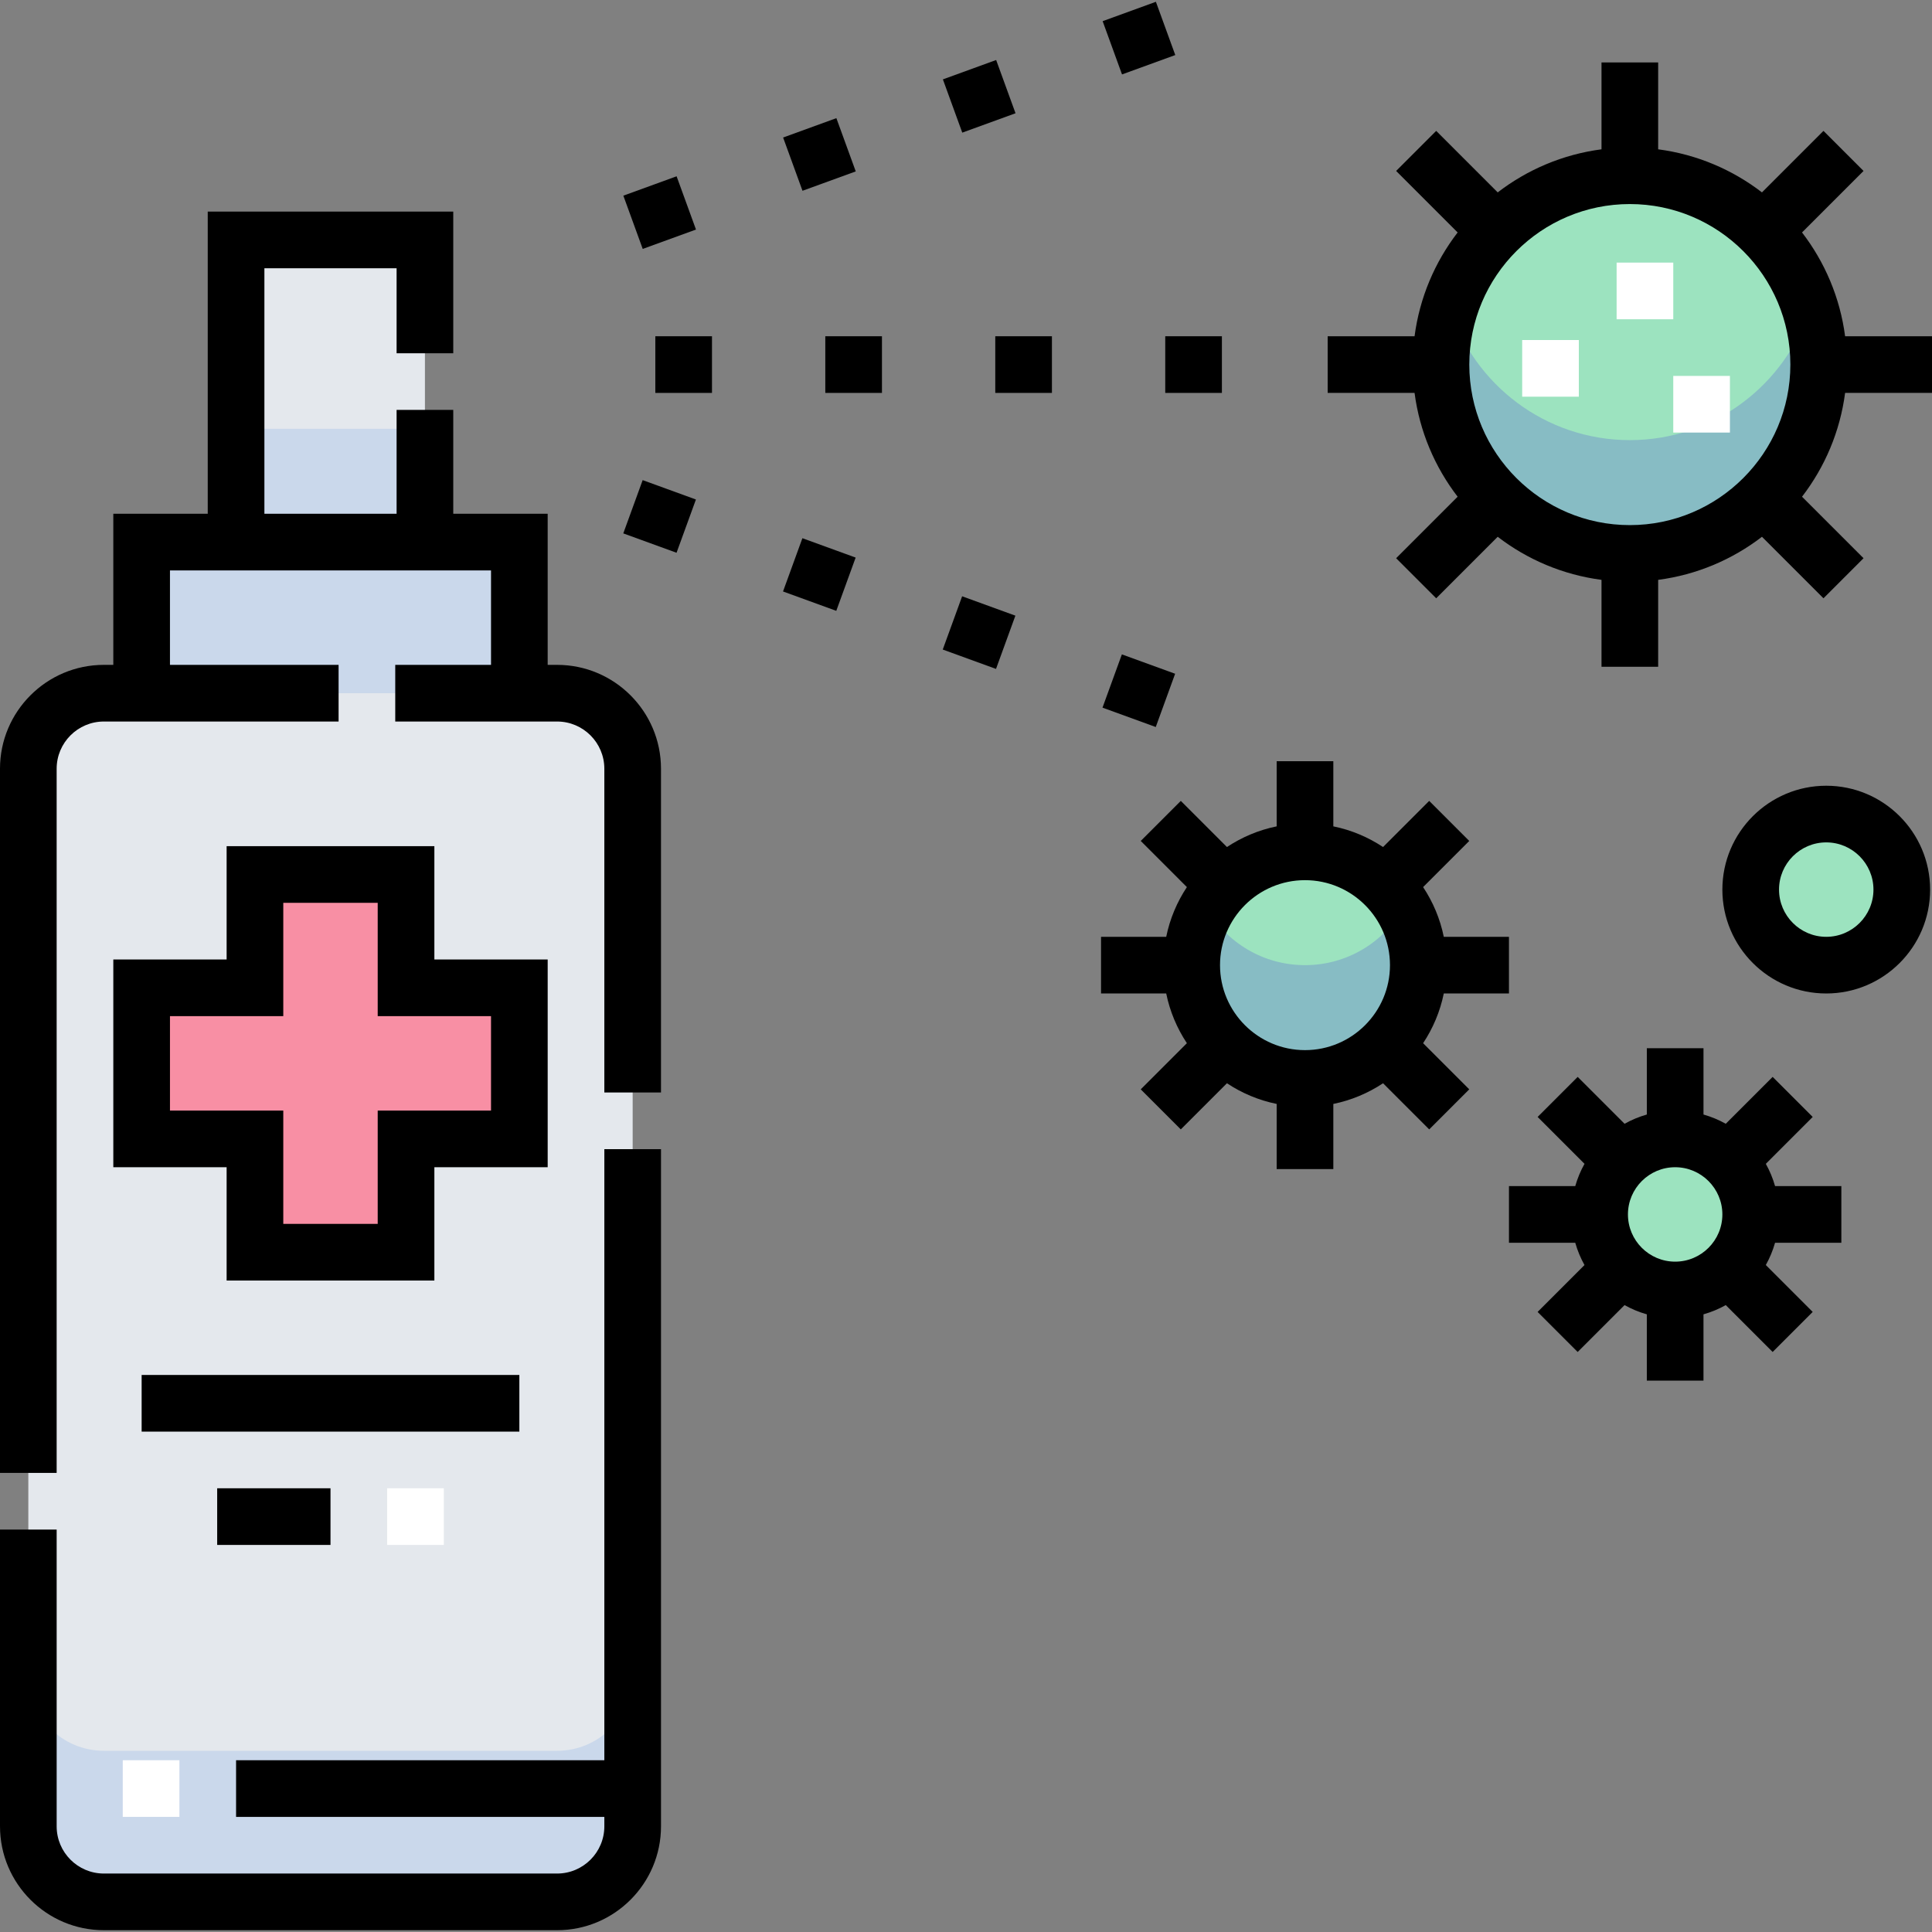<svg id="Capa_1" enable-background="new 0 0 511.5 511.5" height="512" viewBox="0 0 511.5 511.5" width="512" xmlns="http://www.w3.org/2000/svg"><rect x="0" y="0" width="511.5" height="511.5" fill="#808080" stroke="none"/><g><g id="Filled_20_"><path d="m147.5 503.524h-120c-11.046 0-20-8.954-20-20v-280c0-11.046 8.954-20 20-20h120c11.046 0 20 8.954 20 20v280c0 11.046-8.954 20-20 20z" fill="#e4e8ed"/><path d="m37.5 143.524h100v40h-100z" fill="#cad8eb"/><path d="m62.5 63.524h50v80h-50z" fill="#e4e8ed"/><path d="m62.5 113.524h50v30h-50z" fill="#cad8eb"/><path d="m137.5 261.524h-30v-30h-40v30h-30v40h30v30h40v-30h30z" fill="#f88fa4"/><circle cx="345.5" cy="255.524" fill="#9ce3bf" r="30"/><path d="m345.5 255.524c-11.102 0-20.789-6.036-25.977-15-2.554 4.414-4.023 9.534-4.023 15 0 16.569 13.431 30 30 30s30-13.431 30-30c0-5.466-1.469-10.586-4.023-15-5.188 8.964-14.875 15-25.977 15z" fill="#87bcc4"/><g fill="#9ce3bf"><circle cx="483.5" cy="235.524" r="20"/><circle cx="443.5" cy="321.524" r="20"/><circle cx="431.5" cy="96.524" r="50"/></g><path d="m431.5 116.524c-22.346 0-41.312-14.736-47.698-35-1.493 4.738-2.302 9.776-2.302 15 0 27.57 22.43 50 50 50s50-22.43 50-50c0-5.224-.809-10.262-2.302-15-6.386 20.264-25.352 35-47.698 35z" fill="#87bcc4"/><path d="m147.5 463.524h-120c-11.046 0-20-8.954-20-20v40c0 11.046 8.954 20 20 20h120c11.046 0 20-8.954 20-20v-40c0 11.046-8.954 20-20 20z" fill="#cad8eb"/></g><g fill="#fff"><path d="m32.5 466.024h15v15h-15z"/><path d="m102.5 394.024h15v15h-15z"/><path d="m428 69.524h15v15h-15z"/><path d="m403 90.024h15v15h-15z"/><path d="m443 99.524h15v15h-15z"/></g><g id="Outline_20_"><path d="m147.5 176.024h-2.5v-40h-25v-27.5h-15v27.5h-35v-65h35v22.5h15v-37.5h-65v80h-25v40h-2.5c-15.164 0-27.5 12.336-27.5 27.5v186.429h15v-186.429c0-6.893 5.607-12.5 12.5-12.5h62.143v-15h-44.643v-25h85v25h-25.357v15h42.857c6.893 0 12.5 5.607 12.5 12.5v85.714h15v-85.714c0-15.164-12.336-27.5-27.5-27.5z"/><path d="m160 466.024h-97.5v15h97.5v2.5c0 6.893-5.607 12.5-12.5 12.5h-120c-6.893 0-12.5-5.607-12.5-12.5v-78.571h-15v78.571c0 15.164 12.336 27.5 27.5 27.5h120c15.164 0 27.5-12.336 27.5-27.5v-179.286h-15z"/><path d="m218.5 89.024h15v15h-15z"/><path d="m173.5 89.024h15v15h-15z"/><path d="m263.5 89.024h15v15h-15z"/><path d="m308.5 89.024h15v15h-15z"/><path d="m167.094 48.762h15v15h-15z" transform="matrix(.94 -.342 .342 .94 -8.713 63.113)"/><path d="m293.952 2.589h15v15h-15z" transform="matrix(.94 -.342 .342 .94 14.726 103.702)"/><path d="m251.666 17.98h15v15h-15z" transform="matrix(.94 -.342 .342 .94 6.917 90.184)"/><path d="m209.38 33.371h15v15h-15z" transform="matrix(.94 -.342 .342 .94 -.898 76.648)"/><path d="m293.952 175.459h15v15h-15z" transform="matrix(.342 -.94 .94 .342 26.425 403.656)"/><path d="m251.666 160.068h15v15h-15z" transform="matrix(.342 -.94 .94 .342 13.062 353.79)"/><path d="m167.093 129.286h15v15h-15z" transform="matrix(.342 -.94 .94 .342 -13.659 254.065)"/><path d="m209.379 144.677h15v15h-15z" transform="matrix(.342 -.94 .94 .342 -.298 303.928)"/><path d="m60 224.024v30h-30v55h30v30h55v-30h30v-55h-30v-30zm70 45v25h-30v30h-25v-30h-30v-25h30v-30h25v30z"/><path d="m37.5 364.024h100v15h-100z"/><path d="m57.5 394.024h30v15h-30z"/><path d="m382.245 263.024h17.255v-15h-17.255c-.974-4.781-2.865-9.23-5.474-13.165l12.216-12.216-10.606-10.606-12.216 12.216c-3.935-2.609-8.384-4.5-13.165-5.474v-17.255h-15v17.255c-4.781.974-9.23 2.865-13.165 5.474l-12.216-12.216-10.606 10.606 12.216 12.216c-2.609 3.935-4.5 8.384-5.474 13.165h-17.255v15h17.255c.974 4.781 2.865 9.23 5.474 13.165l-12.216 12.216 10.606 10.606 12.216-12.216c3.935 2.609 8.384 4.5 13.165 5.474v17.255h15v-17.255c4.781-.974 9.23-2.865 13.165-5.474l12.216 12.216 10.606-10.606-12.216-12.216c2.609-3.935 4.5-8.384 5.474-13.165zm-36.745 15c-12.407 0-22.5-10.093-22.5-22.5s10.093-22.5 22.5-22.5 22.5 10.093 22.5 22.5-10.093 22.5-22.5 22.5z"/><path d="m483.5 208.024c-15.164 0-27.5 12.336-27.5 27.5s12.336 27.5 27.5 27.5 27.5-12.336 27.5-27.5-12.336-27.5-27.5-27.5zm0 40c-6.893 0-12.5-5.607-12.5-12.5s5.607-12.5 12.5-12.5 12.5 5.607 12.5 12.5-5.607 12.5-12.5 12.5z"/><path d="m467.504 308.127 12.412-12.412-10.606-10.606-12.412 12.412c-1.845-1.034-3.822-1.859-5.897-2.448v-17.548h-15v17.548c-2.075.589-4.052 1.414-5.897 2.448l-12.412-12.412-10.606 10.606 12.412 12.412c-1.034 1.845-1.859 3.822-2.448 5.897h-17.55v15h17.548c.589 2.075 1.414 4.052 2.448 5.897l-12.412 12.412 10.606 10.606 12.412-12.412c1.845 1.034 3.822 1.859 5.897 2.448v17.548h15v-17.548c2.075-.589 4.052-1.414 5.897-2.448l12.412 12.412 10.606-10.606-12.412-12.412c1.034-1.845 1.859-3.822 2.448-5.897h17.55v-15h-17.548c-.589-2.075-1.414-4.052-2.448-5.897zm-24.004 25.897c-6.893 0-12.5-5.607-12.5-12.5s5.607-12.5 12.5-12.5 12.5 5.607 12.5 12.5-5.607 12.5-12.5 12.5z"/><path d="m488.495 89.024c-1.342-10.251-5.388-19.658-11.406-27.483l16.283-16.283-10.606-10.606-16.283 16.283c-7.824-6.018-17.232-10.064-27.483-11.406v-23.005h-15v23.005c-10.251 1.342-19.658 5.388-27.483 11.406l-16.283-16.283-10.606 10.606 16.283 16.283c-6.018 7.824-10.064 17.232-11.406 27.483h-23.005v15h23.005c1.342 10.251 5.388 19.658 11.406 27.483l-16.283 16.283 10.606 10.606 16.283-16.283c7.824 6.018 17.232 10.064 27.483 11.406v23.005h15v-23.005c10.251-1.342 19.658-5.388 27.483-11.406l16.283 16.283 10.606-10.606-16.283-16.283c6.018-7.824 10.064-17.232 11.406-27.483h23.005v-15zm-56.995 50c-23.435 0-42.5-19.065-42.5-42.5s19.065-42.5 42.5-42.5 42.5 19.065 42.5 42.5-19.065 42.5-42.5 42.5z"/></g></g></svg>
